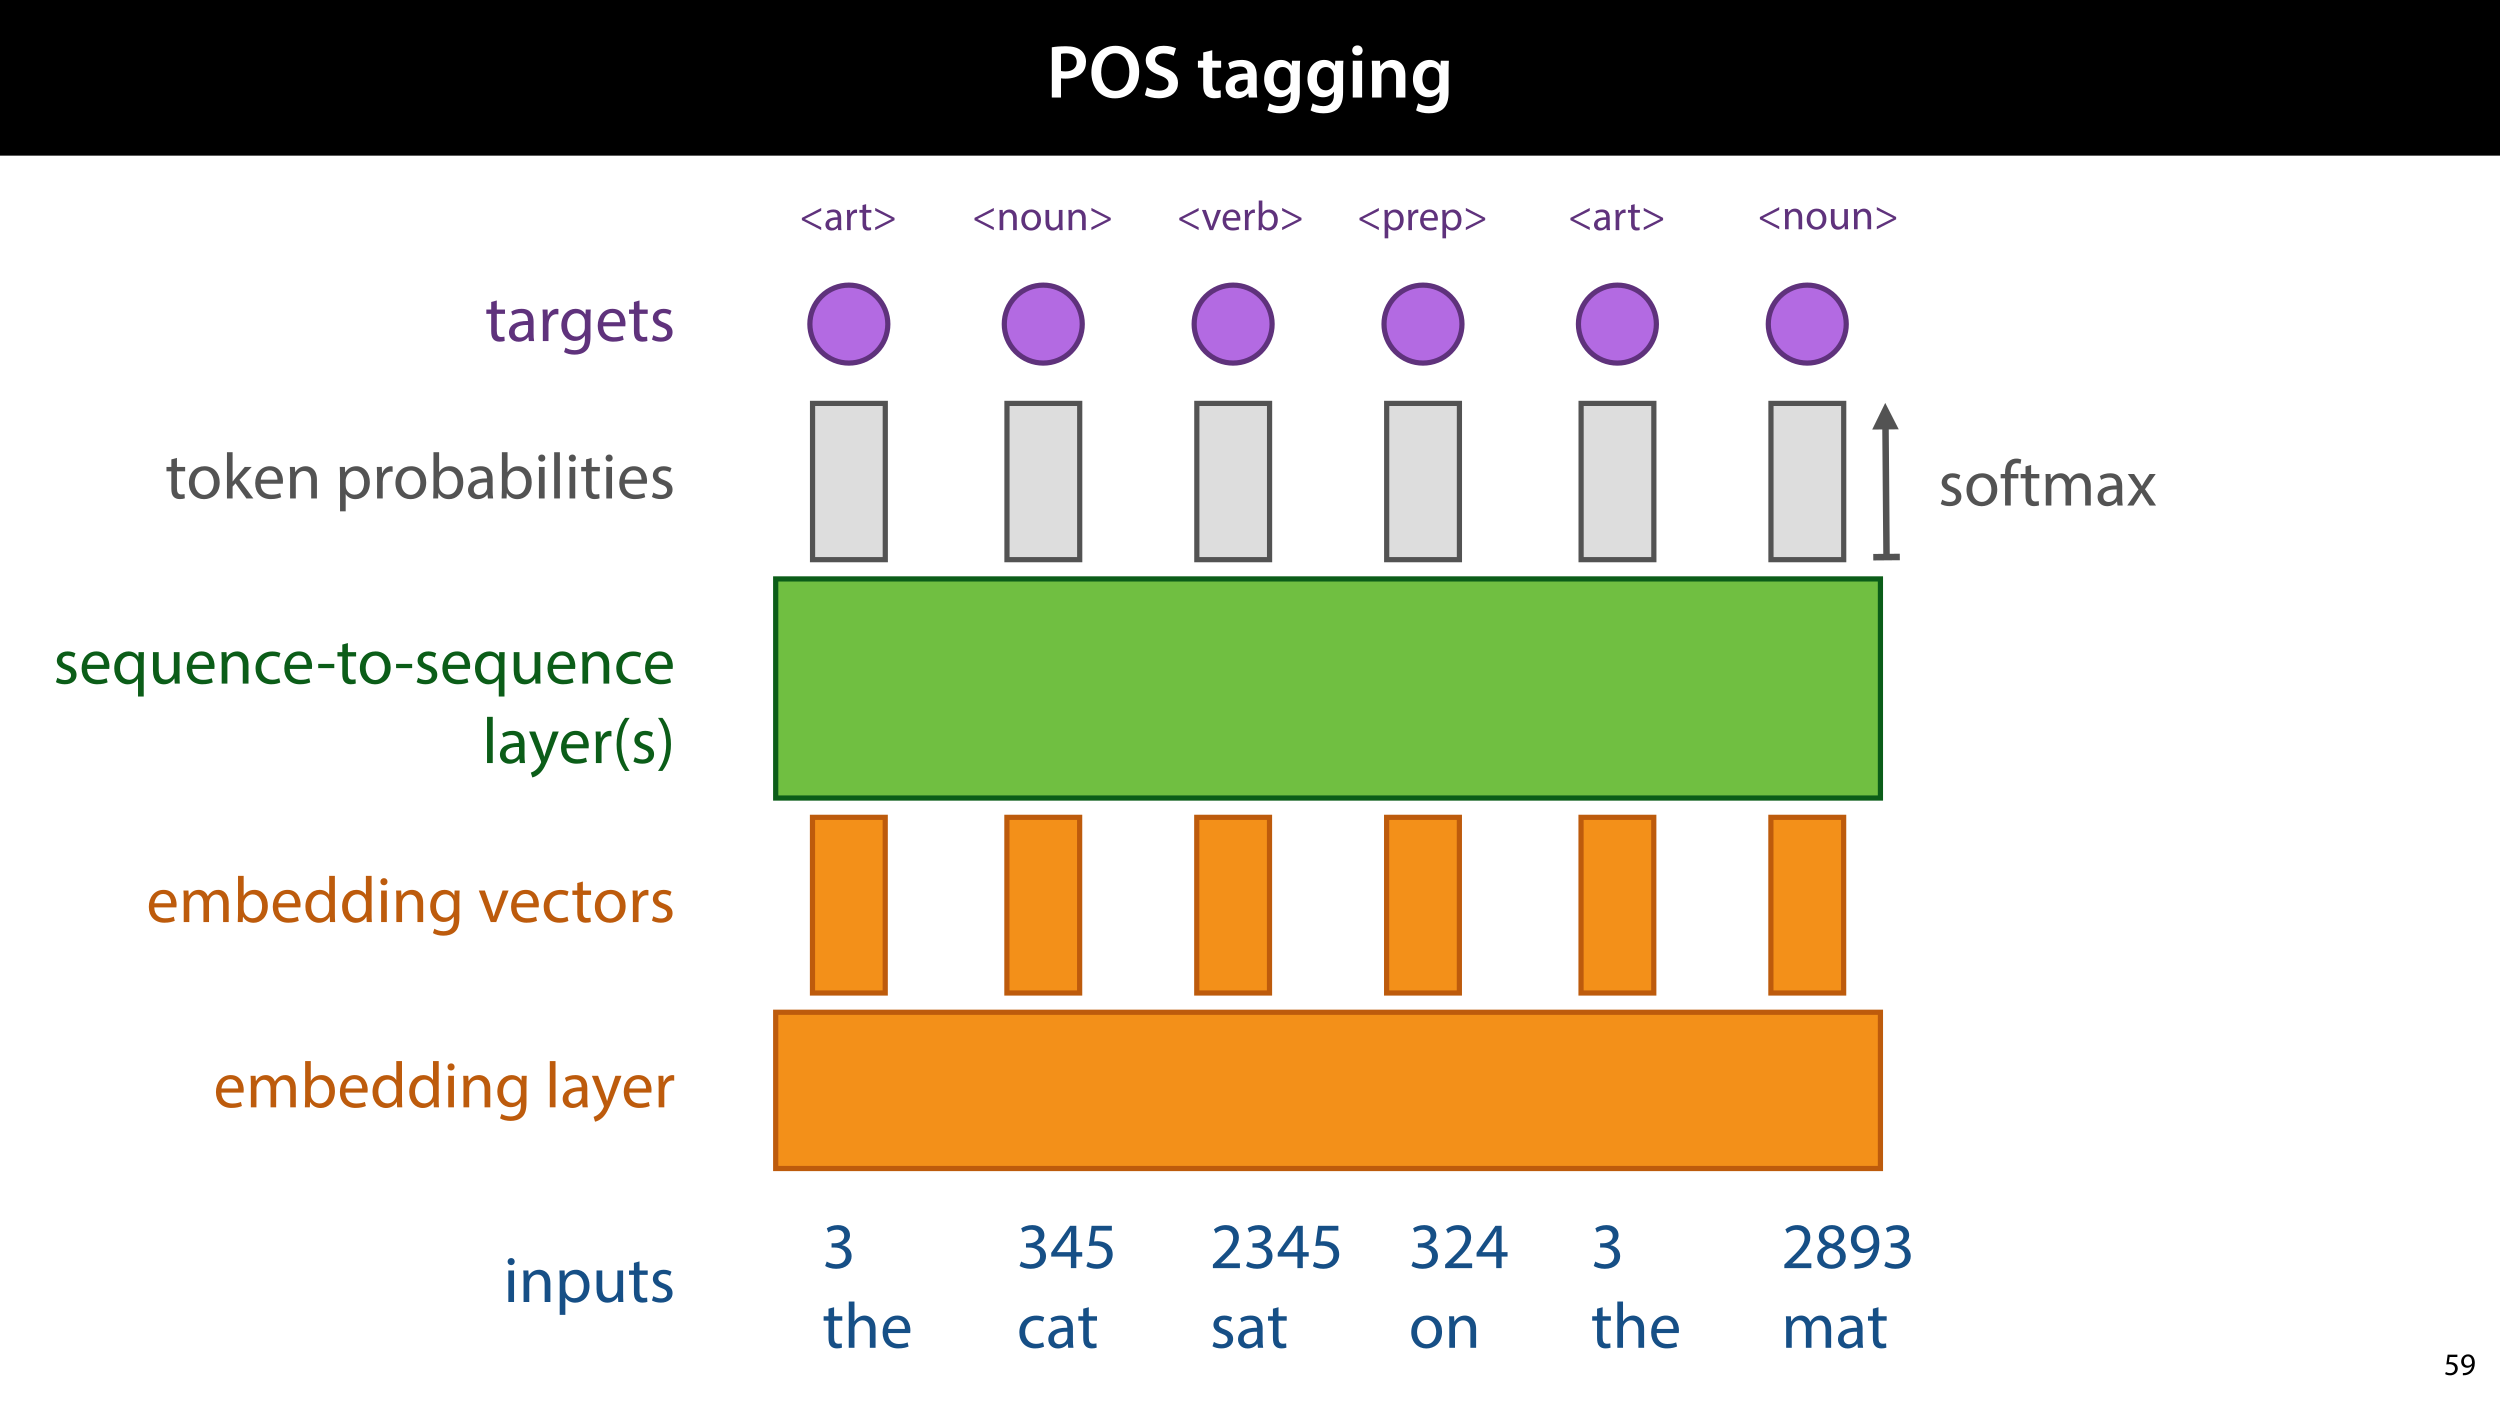 <?xml version="1.0" encoding="UTF-8"?>
<svg xmlns="http://www.w3.org/2000/svg" xmlns:xlink="http://www.w3.org/1999/xlink" width="1920" height="1080" viewBox="0 0 1920 1080">
<defs>
<g>
<g id="glyph-0-0">
<path d="M 4.125 0 L 11.188 0 L 11.188 -14.734 C 12.125 -14.562 13.344 -14.5 14.672 -14.5 C 19.719 -14.5 24.188 -15.828 27.031 -18.672 C 29.234 -20.766 30.391 -23.844 30.391 -27.547 C 30.391 -31.203 28.891 -34.281 26.562 -36.188 C 24.062 -38.281 20.234 -39.375 15.016 -39.375 C 10.203 -39.375 6.672 -39.031 4.125 -38.562 Z M 11.188 -33.578 C 11.953 -33.75 13.344 -33.938 15.312 -33.938 C 20.234 -33.938 23.266 -31.609 23.266 -27.266 C 23.266 -22.672 20.016 -20.062 14.672 -20.062 C 13.219 -20.062 12.062 -20.125 11.188 -20.359 Z M 11.188 -33.578 "/>
</g>
<g id="glyph-0-1">
<path d="M 20.641 -39.734 C 9.625 -39.734 2.094 -31.266 2.094 -19.25 C 2.094 -7.766 9.047 0.641 20.062 0.641 C 30.859 0.641 38.797 -6.844 38.797 -19.953 C 38.797 -31.094 32.078 -39.734 20.641 -39.734 Z M 20.469 -33.984 C 27.609 -33.984 31.266 -27.031 31.266 -19.656 C 31.266 -11.484 27.375 -5.109 20.469 -5.109 C 13.625 -5.109 9.625 -11.422 9.625 -19.375 C 9.625 -27.438 13.391 -33.984 20.469 -33.984 Z M 20.469 -33.984 "/>
</g>
<g id="glyph-0-2">
<path d="M 2.375 -1.859 C 4.531 -0.578 8.812 0.578 12.938 0.578 C 23.031 0.578 27.781 -4.875 27.781 -11.141 C 27.781 -16.766 24.469 -20.188 17.688 -22.734 C 12.469 -24.766 10.203 -26.156 10.203 -29.172 C 10.203 -31.438 12.188 -33.875 16.703 -33.875 C 20.359 -33.875 23.078 -32.766 24.469 -32.016 L 26.219 -37.766 C 24.188 -38.797 21.047 -39.734 16.812 -39.734 C 8.359 -39.734 3.016 -34.859 3.016 -28.484 C 3.016 -22.859 7.141 -19.438 13.578 -17.109 C 18.562 -15.312 20.531 -13.578 20.531 -10.609 C 20.531 -7.422 17.984 -5.281 13.391 -5.281 C 9.75 -5.281 6.266 -6.438 3.938 -7.766 Z M 2.375 -1.859 "/>
</g>
<g id="glyph-0-3">
</g>
<g id="glyph-0-4">
<path d="M 5.047 -34.625 L 5.047 -28.25 L 0.984 -28.25 L 0.984 -22.906 L 5.047 -22.906 L 5.047 -9.625 C 5.047 -5.922 5.734 -3.359 7.25 -1.734 C 8.578 -0.297 10.781 0.578 13.391 0.578 C 15.656 0.578 17.516 0.297 18.562 -0.109 L 18.438 -5.562 C 17.812 -5.391 16.875 -5.219 15.656 -5.219 C 12.938 -5.219 12 -7.016 12 -10.438 L 12 -22.906 L 18.797 -22.906 L 18.797 -28.25 L 12 -28.25 L 12 -36.312 Z M 5.047 -34.625 "/>
</g>
<g id="glyph-0-5">
<path d="M 26.156 0 C 25.875 -1.734 25.75 -4.234 25.75 -6.781 L 25.75 -17 C 25.75 -23.141 23.141 -28.891 14.094 -28.891 C 9.625 -28.891 5.969 -27.672 3.891 -26.391 L 5.281 -21.75 C 7.188 -22.969 10.094 -23.844 12.875 -23.844 C 17.859 -23.844 18.625 -20.766 18.625 -18.906 L 18.625 -18.438 C 8.172 -18.5 1.859 -14.906 1.859 -7.766 C 1.859 -3.484 5.047 0.641 10.734 0.641 C 14.391 0.641 17.344 -0.922 19.078 -3.125 L 19.25 -3.125 L 19.719 0 Z M 18.797 -9.922 C 18.797 -9.453 18.734 -8.875 18.562 -8.359 C 17.922 -6.328 15.828 -4.469 12.984 -4.469 C 10.734 -4.469 8.938 -5.734 8.938 -8.531 C 8.938 -12.812 13.75 -13.922 18.797 -13.797 Z M 18.797 -9.922 "/>
</g>
<g id="glyph-0-6">
<path d="M 23.438 -28.25 L 23.141 -24.469 L 23.031 -24.469 C 21.688 -26.797 19.141 -28.891 14.844 -28.891 C 8.062 -28.891 2.031 -23.266 2.031 -13.984 C 2.031 -5.969 7.016 -0.172 14.031 -0.172 C 17.75 -0.172 20.641 -1.859 22.266 -4.344 L 22.391 -4.344 L 22.391 -1.906 C 22.391 4.172 18.906 6.609 14.266 6.609 C 10.844 6.609 7.828 5.516 6.031 4.469 L 4.469 9.859 C 6.906 11.375 10.734 12.125 14.328 12.125 C 18.219 12.125 22.266 11.312 25.234 8.703 C 28.188 6.031 29.406 1.797 29.406 -4.125 L 29.406 -20.125 C 29.406 -24.016 29.516 -26.328 29.641 -28.25 Z M 22.266 -12.359 C 22.266 -11.547 22.156 -10.562 21.984 -9.797 C 21.172 -7.25 18.844 -5.516 16.188 -5.516 C 11.719 -5.516 9.281 -9.391 9.281 -14.203 C 9.281 -19.953 12.234 -23.438 16.234 -23.438 C 19.25 -23.438 21.281 -21.453 22.047 -18.844 C 22.219 -18.266 22.266 -17.578 22.266 -16.938 Z M 22.266 -12.359 "/>
</g>
<g id="glyph-0-7">
<path d="M 11.016 0 L 11.016 -28.25 L 3.828 -28.25 L 3.828 0 Z M 7.422 -40.016 C 5.047 -40.016 3.422 -38.344 3.422 -36.141 C 3.422 -33.984 4.984 -32.312 7.359 -32.312 C 9.859 -32.312 11.422 -33.984 11.422 -36.141 C 11.375 -38.344 9.859 -40.016 7.422 -40.016 Z M 7.422 -40.016 "/>
</g>
<g id="glyph-0-8">
<path d="M 3.828 0 L 11.016 0 L 11.016 -16.594 C 11.016 -17.406 11.078 -18.266 11.312 -18.906 C 12.062 -21.047 14.031 -23.078 16.875 -23.078 C 20.766 -23.078 22.266 -20.016 22.266 -15.953 L 22.266 0 L 29.406 0 L 29.406 -16.766 C 29.406 -25.688 24.297 -28.891 19.375 -28.891 C 14.672 -28.891 11.594 -26.219 10.375 -24.016 L 10.203 -24.016 L 9.859 -28.25 L 3.594 -28.25 C 3.766 -25.812 3.828 -23.078 3.828 -19.844 Z M 3.828 0 "/>
</g>
<g id="glyph-1-0">
<path d="M 10.391 -15.594 L 2.922 -15.594 L 1.922 -8.109 C 2.5 -8.188 3.188 -8.281 4.078 -8.281 C 7.203 -8.281 8.547 -6.844 8.562 -4.828 C 8.562 -2.734 6.859 -1.438 4.875 -1.438 C 3.453 -1.438 2.188 -1.922 1.531 -2.297 L 1.016 -0.703 C 1.75 -0.219 3.188 0.266 4.891 0.266 C 8.281 0.266 10.703 -2.016 10.703 -5.062 C 10.703 -7.031 9.703 -8.375 8.469 -9.078 C 7.516 -9.641 6.312 -9.906 5.109 -9.906 C 4.531 -9.906 4.203 -9.859 3.844 -9.812 L 4.438 -13.828 L 10.391 -13.828 Z M 10.391 -15.594 "/>
</g>
<g id="glyph-1-1">
<path d="M 2.297 0.234 C 2.812 0.266 3.484 0.234 4.25 0.125 C 5.922 -0.078 7.578 -0.797 8.781 -1.969 C 10.312 -3.453 11.469 -5.859 11.469 -9.281 C 11.469 -13.266 9.5 -15.859 6.312 -15.859 C 3.125 -15.859 0.984 -13.266 0.984 -10.312 C 0.984 -7.656 2.781 -5.547 5.594 -5.547 C 7.156 -5.547 8.406 -6.172 9.266 -7.219 L 9.344 -7.219 C 9.047 -5.375 8.297 -4.016 7.266 -3.078 C 6.391 -2.234 5.234 -1.734 4.016 -1.562 C 3.281 -1.484 2.766 -1.438 2.297 -1.484 Z M 6.141 -14.25 C 8.359 -14.25 9.344 -12.219 9.344 -9.547 C 9.344 -9.219 9.266 -8.969 9.141 -8.781 C 8.594 -7.844 7.484 -7.156 6.078 -7.156 C 4.25 -7.156 3.078 -8.516 3.078 -10.469 C 3.078 -12.672 4.344 -14.25 6.141 -14.25 Z M 6.141 -14.25 "/>
</g>
<g id="glyph-2-0">
<path d="M 8.047 0 L 8.047 -24.203 L 3.656 -24.203 L 3.656 0 Z M 5.844 -33.75 C 4.25 -33.75 3.094 -32.547 3.094 -31 C 3.094 -29.5 4.203 -28.297 5.75 -28.297 C 7.5 -28.297 8.594 -29.5 8.547 -31 C 8.547 -32.547 7.5 -33.75 5.844 -33.75 Z M 5.844 -33.75 "/>
</g>
<g id="glyph-2-1">
<path d="M 3.656 0 L 8.047 0 L 8.047 -14.547 C 8.047 -15.297 8.156 -16.047 8.344 -16.594 C 9.094 -19.047 11.344 -21.094 14.25 -21.094 C 18.406 -21.094 19.844 -17.844 19.844 -13.953 L 19.844 0 L 24.25 0 L 24.25 -14.453 C 24.25 -22.75 19.047 -24.75 15.703 -24.75 C 11.703 -24.75 8.906 -22.5 7.703 -20.203 L 7.594 -20.203 L 7.344 -24.203 L 3.453 -24.203 C 3.594 -22.203 3.656 -20.156 3.656 -17.656 Z M 3.656 0 "/>
</g>
<g id="glyph-2-2">
<path d="M 3.656 9.906 L 8 9.906 L 8 -3.25 L 8.094 -3.25 C 9.547 -0.844 12.344 0.547 15.547 0.547 C 21.25 0.547 26.547 -3.75 26.547 -12.453 C 26.547 -19.797 22.156 -24.75 16.297 -24.75 C 12.344 -24.75 9.5 -23 7.703 -20.047 L 7.594 -20.047 L 7.406 -24.203 L 3.453 -24.203 C 3.547 -21.906 3.656 -19.406 3.656 -16.297 Z M 8 -14 C 8 -14.594 8.156 -15.25 8.297 -15.797 C 9.156 -19.094 11.953 -21.25 14.953 -21.25 C 19.594 -21.25 22.156 -17.094 22.156 -12.25 C 22.156 -6.703 19.453 -2.906 14.797 -2.906 C 11.656 -2.906 9 -5 8.203 -8.047 C 8.094 -8.594 8 -9.203 8 -9.844 Z M 8 -14 "/>
</g>
<g id="glyph-2-3">
<path d="M 23.906 -24.203 L 19.5 -24.203 L 19.5 -9.344 C 19.5 -8.547 19.344 -7.75 19.094 -7.094 C 18.297 -5.156 16.25 -3.094 13.297 -3.094 C 9.297 -3.094 7.906 -6.203 7.906 -10.797 L 7.906 -24.203 L 3.5 -24.203 L 3.5 -10.047 C 3.5 -1.547 8.047 0.547 11.844 0.547 C 16.156 0.547 18.703 -2 19.844 -3.953 L 19.953 -3.953 L 20.203 0 L 24.094 0 C 23.953 -1.906 23.906 -4.094 23.906 -6.594 Z M 23.906 -24.203 "/>
</g>
<g id="glyph-2-4">
<path d="M 4.656 -30 L 4.656 -24.203 L 0.906 -24.203 L 0.906 -20.844 L 4.656 -20.844 L 4.656 -7.656 C 4.656 -4.797 5.094 -2.656 6.344 -1.344 C 7.406 -0.156 9.047 0.5 11.094 0.5 C 12.797 0.5 14.156 0.25 15 -0.094 L 14.797 -3.406 C 14.25 -3.25 13.406 -3.094 12.25 -3.094 C 9.797 -3.094 8.953 -4.797 8.953 -7.797 L 8.953 -20.844 L 15.25 -20.844 L 15.25 -24.203 L 8.953 -24.203 L 8.953 -31.156 Z M 4.656 -30 "/>
</g>
<g id="glyph-2-5">
<path d="M 1.953 -1.156 C 3.656 -0.156 6.094 0.5 8.75 0.5 C 14.5 0.5 17.797 -2.5 17.797 -6.75 C 17.797 -10.344 15.656 -12.453 11.453 -14.047 C 8.297 -15.25 6.844 -16.156 6.844 -18.156 C 6.844 -19.953 8.297 -21.453 10.906 -21.453 C 13.156 -21.453 14.906 -20.656 15.844 -20.047 L 16.953 -23.25 C 15.594 -24.047 13.453 -24.75 11 -24.75 C 5.797 -24.75 2.656 -21.547 2.656 -17.656 C 2.656 -14.75 4.703 -12.344 9.047 -10.797 C 12.297 -9.594 13.547 -8.453 13.547 -6.344 C 13.547 -4.344 12.047 -2.75 8.844 -2.75 C 6.656 -2.75 4.344 -3.656 3.047 -4.5 Z M 1.953 -1.156 "/>
</g>
<g id="glyph-2-6">
<path d="M 21.047 0 C 20.75 -1.656 20.656 -3.703 20.656 -5.797 L 20.656 -14.844 C 20.656 -19.703 18.844 -24.75 11.453 -24.75 C 8.406 -24.75 5.5 -23.906 3.5 -22.594 L 4.5 -19.703 C 6.203 -20.797 8.547 -21.5 10.797 -21.5 C 15.75 -21.5 16.297 -17.906 16.297 -15.906 L 16.297 -15.406 C 6.953 -15.453 1.75 -12.25 1.75 -6.406 C 1.75 -2.906 4.25 0.547 9.156 0.547 C 12.594 0.547 15.203 -1.156 16.547 -3.047 L 16.703 -3.047 L 17.047 0 Z M 16.406 -8.156 C 16.406 -7.703 16.297 -7.203 16.156 -6.75 C 15.453 -4.703 13.453 -2.703 10.297 -2.703 C 8.047 -2.703 6.156 -4.047 6.156 -6.906 C 6.156 -11.594 11.594 -12.453 16.406 -12.344 Z M 16.406 -8.156 "/>
</g>
<g id="glyph-2-7">
<path d="M 3.656 0 L 8 0 L 8 -12.906 C 8 -13.656 8.094 -14.344 8.203 -14.953 C 8.797 -18.25 11 -20.594 14.094 -20.594 C 14.703 -20.594 15.156 -20.547 15.594 -20.453 L 15.594 -24.594 C 15.203 -24.703 14.844 -24.75 14.344 -24.75 C 11.406 -24.75 8.75 -22.703 7.656 -19.453 L 7.453 -19.453 L 7.297 -24.203 L 3.453 -24.203 C 3.594 -21.953 3.656 -19.5 3.656 -16.656 Z M 3.656 0 "/>
</g>
<g id="glyph-2-8">
<path d="M 20.656 -24.203 L 20.453 -20.547 L 20.344 -20.547 C 19.297 -22.547 17 -24.75 12.797 -24.75 C 7.25 -24.75 1.906 -20.094 1.906 -11.906 C 1.906 -5.203 6.203 -0.094 12.203 -0.094 C 15.953 -0.094 18.547 -1.906 19.906 -4.156 L 20 -4.156 L 20 -1.453 C 20 4.656 16.703 7 12.203 7 C 9.203 7 6.703 6.094 5.094 5.094 L 4 8.453 C 5.953 9.75 9.156 10.453 12.047 10.453 C 15.094 10.453 18.5 9.75 20.844 7.547 C 23.203 5.453 24.297 2.047 24.297 -3.5 L 24.297 -17.547 C 24.297 -20.5 24.406 -22.453 24.5 -24.203 Z M 19.953 -10.297 C 19.953 -9.547 19.844 -8.703 19.594 -7.953 C 18.656 -5.156 16.203 -3.453 13.5 -3.453 C 8.75 -3.453 6.344 -7.406 6.344 -12.156 C 6.344 -17.75 9.344 -21.297 13.547 -21.297 C 16.75 -21.297 18.906 -19.203 19.703 -16.656 C 19.906 -16.047 19.953 -15.406 19.953 -14.656 Z M 19.953 -10.297 "/>
</g>
<g id="glyph-2-9">
<path d="M 23.094 -11.297 C 23.156 -11.75 23.25 -12.453 23.25 -13.344 C 23.25 -17.797 21.156 -24.75 13.25 -24.75 C 6.203 -24.75 1.906 -19 1.906 -11.703 C 1.906 -4.406 6.344 0.5 13.797 0.5 C 17.656 0.5 20.297 -0.297 21.844 -1 L 21.094 -4.156 C 19.453 -3.453 17.547 -2.906 14.406 -2.906 C 10 -2.906 6.203 -5.344 6.094 -11.297 Z M 6.156 -14.453 C 6.5 -17.5 8.453 -21.594 12.906 -21.594 C 17.844 -21.594 19.047 -17.25 19 -14.453 Z M 6.156 -14.453 "/>
</g>
<g id="glyph-2-10">
<path d="M 3.656 0 L 8.047 0 L 8.047 -14.594 C 8.047 -15.453 8.094 -16.094 8.344 -16.703 C 9.156 -19.094 11.406 -21.094 14.25 -21.094 C 18.406 -21.094 19.844 -17.797 19.844 -13.906 L 19.844 0 L 24.25 0 L 24.25 -14.406 C 24.25 -22.75 19.047 -24.75 15.797 -24.75 C 14.156 -24.75 12.594 -24.25 11.297 -23.5 C 9.953 -22.75 8.844 -21.656 8.156 -20.406 L 8.047 -20.406 L 8.047 -35.5 L 3.656 -35.5 Z M 3.656 0 "/>
</g>
<g id="glyph-2-11">
<path d="M 20.156 -4.203 C 18.906 -3.656 17.25 -3 14.75 -3 C 9.953 -3 6.344 -6.453 6.344 -12.047 C 6.344 -17.094 9.344 -21.203 14.906 -21.203 C 17.297 -21.203 18.953 -20.656 20 -20.047 L 21 -23.453 C 19.797 -24.047 17.5 -24.703 14.906 -24.703 C 7 -24.703 1.906 -19.297 1.906 -11.844 C 1.906 -4.453 6.656 0.5 13.953 0.5 C 17.203 0.5 19.75 -0.297 20.906 -0.906 Z M 20.156 -4.203 "/>
</g>
<g id="glyph-2-12">
</g>
<g id="glyph-2-13">
<path d="M 13.906 -24.75 C 7.203 -24.75 1.906 -20 1.906 -11.906 C 1.906 -4.25 6.953 0.547 13.5 0.547 C 19.344 0.547 25.547 -3.344 25.547 -12.297 C 25.547 -19.703 20.844 -24.75 13.906 -24.75 Z M 13.797 -21.453 C 19 -21.453 21.047 -16.25 21.047 -12.156 C 21.047 -6.703 17.906 -2.75 13.703 -2.75 C 9.406 -2.75 6.344 -6.75 6.344 -12.047 C 6.344 -16.656 8.594 -21.453 13.797 -21.453 Z M 13.797 -21.453 "/>
</g>
<g id="glyph-2-14">
<path d="M 3.656 0 L 7.953 0 L 7.953 -14.594 C 7.953 -15.344 8.047 -16.094 8.297 -16.75 C 9 -18.953 11 -21.156 13.75 -21.156 C 17.094 -21.156 18.797 -18.344 18.797 -14.5 L 18.797 0 L 23.094 0 L 23.094 -14.953 C 23.094 -15.75 23.25 -16.547 23.453 -17.156 C 24.203 -19.297 26.156 -21.156 28.656 -21.156 C 32.203 -21.156 33.906 -18.344 33.906 -13.703 L 33.906 0 L 38.203 0 L 38.203 -14.25 C 38.203 -22.656 33.453 -24.75 30.25 -24.75 C 27.953 -24.75 26.344 -24.156 24.906 -23.047 C 23.906 -22.297 22.953 -21.25 22.203 -19.906 L 22.094 -19.906 C 21.047 -22.75 18.547 -24.75 15.25 -24.75 C 11.25 -24.75 9 -22.594 7.656 -20.297 L 7.5 -20.297 L 7.297 -24.203 L 3.453 -24.203 C 3.594 -22.203 3.656 -20.156 3.656 -17.656 Z M 3.656 0 "/>
</g>
<g id="glyph-2-15">
<path d="M 20.156 9.906 L 24.547 9.906 L 24.547 -17.547 C 24.547 -20.047 24.594 -22.156 24.703 -24.203 L 20.547 -24.203 L 20.406 -20.547 L 20.297 -20.547 C 19.094 -22.906 16.594 -24.75 12.844 -24.75 C 7.75 -24.75 1.906 -20.75 1.906 -11.703 C 1.906 -4.344 6.5 0.547 12.156 0.547 C 16.047 0.547 18.75 -1.344 20.047 -3.75 L 20.156 -3.75 Z M 20.156 -9.844 C 20.156 -9.203 20 -8.344 19.797 -7.75 C 18.797 -4.703 16.344 -2.953 13.5 -2.953 C 8.656 -2.953 6.344 -7.156 6.344 -11.953 C 6.344 -17.406 9.094 -21.25 13.656 -21.25 C 16.953 -21.25 19.297 -18.953 19.953 -16.25 C 20.094 -15.703 20.156 -15 20.156 -14.406 Z M 20.156 -9.844 "/>
</g>
<g id="glyph-2-16">
<path d="M 1.5 -15.156 L 1.5 -11.906 L 13.844 -11.906 L 13.844 -15.156 Z M 1.5 -15.156 "/>
</g>
<g id="glyph-2-17">
<path d="M 3.656 0 L 8.047 0 L 8.047 -35.5 L 3.656 -35.5 Z M 3.656 0 "/>
</g>
<g id="glyph-2-18">
<path d="M 0.453 -24.203 L 9.406 -1.906 C 9.594 -1.344 9.703 -1 9.703 -0.75 C 9.703 -0.5 9.547 -0.156 9.344 0.297 C 8.344 2.547 6.844 4.25 5.656 5.203 C 4.344 6.297 2.906 7 1.797 7.344 L 2.906 11.047 C 4 10.844 6.156 10.094 8.297 8.203 C 11.297 5.594 13.453 1.344 16.594 -6.953 L 23.203 -24.203 L 18.547 -24.203 L 13.75 -10 C 13.156 -8.25 12.656 -6.406 12.203 -4.953 L 12.094 -4.953 C 11.703 -6.406 11.094 -8.297 10.547 -9.906 L 5.25 -24.203 Z M 0.453 -24.203 "/>
</g>
<g id="glyph-2-19">
<path d="M 9.75 -34.703 C 6.594 -30.5 3.25 -24.094 3.203 -14.25 C 3.203 -4.5 6.594 1.906 9.75 6.047 L 13.203 6.047 C 9.656 1.047 6.906 -5.344 6.906 -14.25 C 6.906 -23.297 9.547 -29.797 13.203 -34.703 Z M 9.75 -34.703 "/>
</g>
<g id="glyph-2-20">
<path d="M 4.406 6.047 C 7.594 1.797 10.953 -4.547 10.953 -14.344 C 10.953 -24.203 7.594 -30.594 4.406 -34.703 L 1 -34.703 C 4.594 -29.75 7.297 -23.344 7.297 -14.406 C 7.297 -5.406 4.547 1.094 1 6.047 Z M 4.406 6.047 "/>
</g>
<g id="glyph-2-21">
<path d="M 8 -35.5 L 3.656 -35.5 L 3.656 0 L 8 0 L 8 -9.094 L 10.25 -11.594 L 18.594 0 L 23.953 0 L 13.297 -14.25 L 22.656 -24.203 L 17.344 -24.203 L 10.25 -15.844 C 9.547 -15 8.703 -13.953 8.094 -13.094 L 8 -13.094 Z M 8 -35.5 "/>
</g>
<g id="glyph-2-22">
<path d="M 7.25 0 L 7.453 -4 L 7.594 -4 C 9.406 -0.797 12.203 0.547 15.703 0.547 C 21.094 0.547 26.547 -3.75 26.547 -12.406 C 26.594 -19.75 22.344 -24.75 16.344 -24.75 C 12.453 -24.75 9.656 -23 8.094 -20.297 L 8 -20.297 L 8 -35.5 L 3.656 -35.5 L 3.656 -6.25 C 3.656 -4.094 3.547 -1.656 3.453 0 Z M 8 -14.047 C 8 -14.75 8.156 -15.344 8.25 -15.844 C 9.156 -19.203 11.953 -21.25 14.953 -21.25 C 19.656 -21.25 22.156 -17.094 22.156 -12.25 C 22.156 -6.703 19.406 -2.953 14.797 -2.953 C 11.594 -2.953 9.047 -5.047 8.203 -8.094 C 8.094 -8.594 8 -9.156 8 -9.703 Z M 8 -14.047 "/>
</g>
<g id="glyph-2-23">
<path d="M 2.094 -1.656 C 3.703 -0.594 6.906 0.547 10.547 0.547 C 18.344 0.547 22.406 -4 22.406 -9.203 C 22.406 -13.75 19.156 -16.75 15.156 -17.547 L 15.156 -17.656 C 19.156 -19.094 21.156 -21.953 21.156 -25.297 C 21.156 -29.25 18.25 -33.047 11.844 -33.047 C 8.344 -33.047 5.047 -31.797 3.344 -30.547 L 4.5 -27.344 C 5.906 -28.344 8.406 -29.5 11 -29.5 C 15.047 -29.5 16.703 -27.203 16.703 -24.594 C 16.703 -20.75 12.656 -19.094 9.453 -19.094 L 7 -19.094 L 7 -15.797 L 9.453 -15.797 C 13.703 -15.797 17.797 -13.844 17.844 -9.297 C 17.906 -6.594 16.156 -3 10.5 -3 C 7.453 -3 4.547 -4.25 3.297 -5.047 Z M 2.094 -1.656 "/>
</g>
<g id="glyph-2-24">
<path d="M 20 0 L 20 -8.844 L 24.547 -8.844 L 24.547 -12.297 L 20 -12.297 L 20 -32.5 L 15.25 -32.5 L 0.75 -11.75 L 0.75 -8.844 L 15.844 -8.844 L 15.844 0 Z M 5.203 -12.297 L 5.203 -12.406 L 13.156 -23.453 C 14.047 -24.953 14.844 -26.344 15.844 -28.25 L 16 -28.25 C 15.906 -26.547 15.844 -24.844 15.844 -23.156 L 15.844 -12.297 Z M 5.203 -12.297 "/>
</g>
<g id="glyph-2-25">
<path d="M 21.656 -32.5 L 6.094 -32.5 L 4 -16.906 C 5.203 -17.047 6.656 -17.25 8.5 -17.25 C 15 -17.25 17.797 -14.25 17.844 -10.047 C 17.844 -5.703 14.297 -3 10.156 -3 C 7.203 -3 4.547 -4 3.203 -4.797 L 2.094 -1.453 C 3.656 -0.453 6.656 0.547 10.203 0.547 C 17.25 0.547 22.297 -4.203 22.297 -10.547 C 22.297 -14.656 20.203 -17.453 17.656 -18.906 C 15.656 -20.094 13.156 -20.656 10.656 -20.656 C 9.453 -20.656 8.75 -20.547 8 -20.453 L 9.25 -28.797 L 21.656 -28.797 Z M 21.656 -32.5 "/>
</g>
<g id="glyph-2-26">
<path d="M 23 0 L 23 -3.656 L 8.406 -3.656 L 8.406 -3.75 L 11 -6.156 C 17.844 -12.75 22.203 -17.594 22.203 -23.594 C 22.203 -28.25 19.25 -33.047 12.25 -33.047 C 8.5 -33.047 5.297 -31.656 3.047 -29.75 L 4.453 -26.656 C 5.953 -27.906 8.406 -29.406 11.344 -29.406 C 16.203 -29.406 17.797 -26.344 17.797 -23.047 C 17.75 -18.156 14 -13.953 5.703 -6.047 L 2.25 -2.703 L 2.25 0 Z M 23 0 "/>
</g>
<g id="glyph-2-27">
<path d="M 12.75 0.547 C 18.953 0.547 23.797 -3.25 23.797 -8.906 C 23.797 -12.844 21.297 -15.703 17.25 -17.297 L 17.25 -17.453 C 21.25 -19.344 22.594 -22.297 22.594 -25.047 C 22.594 -29.094 19.453 -33.047 13.156 -33.047 C 7.453 -33.047 3.094 -29.547 3.094 -24.406 C 3.094 -21.594 4.656 -18.797 8.25 -17.094 L 8.297 -16.953 C 4.297 -15.25 1.844 -12.344 1.844 -8.25 C 1.844 -3.5 5.953 0.547 12.75 0.547 Z M 12.844 -2.656 C 8.703 -2.656 6.203 -5.547 6.344 -8.844 C 6.344 -11.953 8.406 -14.453 12.203 -15.547 C 16.594 -14.297 19.344 -12.406 19.344 -8.453 C 19.344 -5.094 16.797 -2.656 12.844 -2.656 Z M 12.906 -29.906 C 16.844 -29.906 18.406 -27.203 18.406 -24.594 C 18.406 -21.656 16.25 -19.656 13.453 -18.703 C 9.703 -19.703 7.25 -21.453 7.25 -24.703 C 7.25 -27.5 9.25 -29.906 12.906 -29.906 Z M 12.906 -29.906 "/>
</g>
<g id="glyph-2-28">
<path d="M 4.797 0.5 C 5.844 0.547 7.25 0.5 8.844 0.25 C 12.344 -0.156 15.797 -1.656 18.297 -4.094 C 21.5 -7.203 23.906 -12.203 23.906 -19.344 C 23.906 -27.656 19.797 -33.047 13.156 -33.047 C 6.5 -33.047 2.047 -27.656 2.047 -21.5 C 2.047 -15.953 5.797 -11.547 11.656 -11.547 C 14.906 -11.547 17.5 -12.844 19.297 -15.047 L 19.453 -15.047 C 18.844 -11.203 17.297 -8.344 15.156 -6.406 C 13.297 -4.656 10.906 -3.594 8.344 -3.25 C 6.844 -3.094 5.75 -3 4.797 -3.094 Z M 12.797 -29.703 C 17.406 -29.703 19.453 -25.453 19.453 -19.906 C 19.453 -19.203 19.297 -18.703 19.047 -18.297 C 17.906 -16.344 15.594 -14.906 12.656 -14.906 C 8.844 -14.906 6.406 -17.75 6.406 -21.797 C 6.406 -26.406 9.047 -29.703 12.797 -29.703 Z M 12.797 -29.703 "/>
</g>
<g id="glyph-2-29">
<path d="M 20.156 -35.5 L 20.156 -21.047 L 20.047 -21.047 C 18.953 -23 16.453 -24.75 12.75 -24.75 C 6.844 -24.75 1.844 -19.797 1.906 -11.75 C 1.906 -4.406 6.406 0.547 12.25 0.547 C 16.203 0.547 19.156 -1.5 20.5 -4.203 L 20.594 -4.203 L 20.797 0 L 24.75 0 C 24.594 -1.656 24.547 -4.094 24.547 -6.25 L 24.547 -35.5 Z M 20.156 -10.156 C 20.156 -9.453 20.094 -8.844 19.953 -8.25 C 19.156 -4.953 16.453 -3 13.5 -3 C 8.75 -3 6.344 -7.047 6.344 -11.953 C 6.344 -17.297 9.047 -21.297 13.594 -21.297 C 16.906 -21.297 19.297 -19 19.953 -16.203 C 20.094 -15.656 20.156 -14.906 20.156 -14.344 Z M 20.156 -10.156 "/>
</g>
<g id="glyph-2-30">
<path d="M 0.656 -24.203 L 9.844 0 L 14.047 0 L 23.547 -24.203 L 18.953 -24.203 L 14.25 -10.594 C 13.453 -8.406 12.75 -6.406 12.203 -4.406 L 12.047 -4.406 C 11.547 -6.406 10.906 -8.406 10.094 -10.594 L 5.344 -24.203 Z M 0.656 -24.203 "/>
</g>
<g id="glyph-2-31">
<path d="M 8.453 0 L 8.453 -20.844 L 14.297 -20.844 L 14.297 -24.203 L 8.453 -24.203 L 8.453 -25.5 C 8.453 -29.203 9.406 -32.5 13.156 -32.5 C 14.406 -32.5 15.297 -32.25 15.953 -31.953 L 16.547 -35.344 C 15.703 -35.703 14.344 -36.047 12.797 -36.047 C 10.75 -36.047 8.547 -35.406 6.906 -33.797 C 4.844 -31.844 4.094 -28.75 4.094 -25.344 L 4.094 -24.203 L 0.703 -24.203 L 0.703 -20.844 L 4.094 -20.844 L 4.094 0 Z M 8.453 0 "/>
</g>
<g id="glyph-2-32">
<path d="M 0.797 -24.203 L 9 -12.344 L 0.406 0 L 5.25 0 L 8.75 -5.453 C 9.656 -6.906 10.5 -8.203 11.297 -9.656 L 11.406 -9.656 C 12.25 -8.203 13.047 -6.844 14 -5.453 L 17.547 0 L 22.547 0 L 14.047 -12.5 L 22.297 -24.203 L 17.547 -24.203 L 14.156 -19.047 C 13.344 -17.75 12.547 -16.5 11.75 -15.047 L 11.594 -15.047 C 10.797 -16.406 10.047 -17.656 9.156 -19 L 5.703 -24.203 Z M 0.797 -24.203 "/>
</g>
<g id="glyph-3-0">
<path d="M 2.109 -7.641 L 16.953 0 L 16.953 -2.203 L 4.453 -8.484 L 4.453 -8.547 L 16.953 -14.812 L 16.953 -17.031 L 2.109 -9.375 Z M 2.109 -7.641 "/>
</g>
<g id="glyph-3-1">
<path d="M 13.469 0 C 13.281 -1.062 13.219 -2.375 13.219 -3.719 L 13.219 -9.5 C 13.219 -12.609 12.062 -15.844 7.328 -15.844 C 5.375 -15.844 3.516 -15.297 2.234 -14.469 L 2.875 -12.609 C 3.969 -13.312 5.469 -13.766 6.906 -13.766 C 10.078 -13.766 10.438 -11.453 10.438 -10.172 L 10.438 -9.859 C 4.453 -9.891 1.125 -7.844 1.125 -4.094 C 1.125 -1.859 2.719 0.359 5.859 0.359 C 8.062 0.359 9.734 -0.734 10.594 -1.953 L 10.688 -1.953 L 10.906 0 Z M 10.5 -5.219 C 10.5 -4.922 10.438 -4.609 10.344 -4.312 C 9.891 -3.016 8.609 -1.734 6.594 -1.734 C 5.156 -1.734 3.938 -2.594 3.938 -4.422 C 3.938 -7.422 7.422 -7.969 10.5 -7.906 Z M 10.5 -5.219 "/>
</g>
<g id="glyph-3-2">
<path d="M 2.344 0 L 5.125 0 L 5.125 -8.25 C 5.125 -8.734 5.188 -9.188 5.25 -9.562 C 5.625 -11.688 7.047 -13.188 9.031 -13.188 C 9.406 -13.188 9.703 -13.156 9.984 -13.094 L 9.984 -15.75 C 9.734 -15.812 9.5 -15.844 9.188 -15.844 C 7.297 -15.844 5.594 -14.531 4.891 -12.453 L 4.766 -12.453 L 4.672 -15.484 L 2.203 -15.484 C 2.297 -14.047 2.344 -12.484 2.344 -10.656 Z M 2.344 0 "/>
</g>
<g id="glyph-3-3">
<path d="M 2.969 -19.203 L 2.969 -15.484 L 0.578 -15.484 L 0.578 -13.344 L 2.969 -13.344 L 2.969 -4.891 C 2.969 -3.078 3.266 -1.703 4.062 -0.859 C 4.734 -0.094 5.797 0.312 7.109 0.312 C 8.188 0.312 9.062 0.156 9.594 -0.062 L 9.469 -2.172 C 9.125 -2.078 8.578 -1.984 7.844 -1.984 C 6.266 -1.984 5.734 -3.078 5.734 -4.984 L 5.734 -13.344 L 9.766 -13.344 L 9.766 -15.484 L 5.734 -15.484 L 5.734 -19.938 Z M 2.969 -19.203 "/>
</g>
<g id="glyph-3-4">
<path d="M 16.953 -9.406 L 2.109 -17.031 L 2.109 -14.812 L 14.719 -8.547 L 14.719 -8.484 L 2.109 -2.203 L 2.109 0 L 16.953 -7.609 Z M 16.953 -9.406 "/>
</g>
<g id="glyph-3-5">
<path d="M 2.344 0 L 5.156 0 L 5.156 -9.312 C 5.156 -9.797 5.219 -10.266 5.344 -10.625 C 5.828 -12.188 7.266 -13.5 9.125 -13.5 C 11.781 -13.5 12.703 -11.422 12.703 -8.922 L 12.703 0 L 15.516 0 L 15.516 -9.25 C 15.516 -14.562 12.188 -15.844 10.047 -15.844 C 7.484 -15.844 5.703 -14.406 4.922 -12.922 L 4.859 -12.922 L 4.703 -15.484 L 2.203 -15.484 C 2.297 -14.203 2.344 -12.891 2.344 -11.297 Z M 2.344 0 "/>
</g>
<g id="glyph-3-6">
<path d="M 8.891 -15.844 C 4.609 -15.844 1.219 -12.797 1.219 -7.609 C 1.219 -2.719 4.453 0.359 8.641 0.359 C 12.391 0.359 16.359 -2.141 16.359 -7.875 C 16.359 -12.609 13.344 -15.844 8.891 -15.844 Z M 8.828 -13.734 C 12.156 -13.734 13.469 -10.406 13.469 -7.781 C 13.469 -4.281 11.453 -1.766 8.766 -1.766 C 6.016 -1.766 4.062 -4.312 4.062 -7.719 C 4.062 -10.656 5.5 -13.734 8.828 -13.734 Z M 8.828 -13.734 "/>
</g>
<g id="glyph-3-7">
<path d="M 15.297 -15.484 L 12.484 -15.484 L 12.484 -5.984 C 12.484 -5.469 12.391 -4.953 12.219 -4.547 C 11.719 -3.297 10.406 -1.984 8.516 -1.984 C 5.953 -1.984 5.062 -3.969 5.062 -6.906 L 5.062 -15.484 L 2.234 -15.484 L 2.234 -6.438 C 2.234 -0.984 5.156 0.359 7.578 0.359 C 10.344 0.359 11.969 -1.281 12.703 -2.531 L 12.766 -2.531 L 12.922 0 L 15.422 0 C 15.328 -1.219 15.297 -2.625 15.297 -4.219 Z M 15.297 -15.484 "/>
</g>
<g id="glyph-3-8">
<path d="M 0.422 -15.484 L 6.297 0 L 8.984 0 L 15.078 -15.484 L 12.125 -15.484 L 9.125 -6.781 C 8.609 -5.375 8.156 -4.094 7.812 -2.812 L 7.719 -2.812 C 7.391 -4.094 6.969 -5.375 6.469 -6.781 L 3.422 -15.484 Z M 0.422 -15.484 "/>
</g>
<g id="glyph-3-9">
<path d="M 14.781 -7.234 C 14.812 -7.516 14.875 -7.969 14.875 -8.547 C 14.875 -11.391 13.531 -15.844 8.484 -15.844 C 3.969 -15.844 1.219 -12.156 1.219 -7.484 C 1.219 -2.812 4.062 0.312 8.828 0.312 C 11.297 0.312 12.984 -0.188 13.984 -0.641 L 13.5 -2.656 C 12.453 -2.203 11.234 -1.859 9.219 -1.859 C 6.406 -1.859 3.969 -3.422 3.906 -7.234 Z M 3.938 -9.25 C 4.156 -11.203 5.406 -13.828 8.25 -13.828 C 11.422 -13.828 12.188 -11.047 12.156 -9.25 Z M 3.938 -9.25 "/>
</g>
<g id="glyph-3-10">
<path d="M 4.641 0 L 4.766 -2.562 L 4.859 -2.562 C 6.016 -0.516 7.812 0.359 10.047 0.359 C 13.5 0.359 16.984 -2.406 16.984 -7.938 C 17.031 -12.641 14.297 -15.844 10.469 -15.844 C 7.969 -15.844 6.172 -14.719 5.188 -12.984 L 5.125 -12.984 L 5.125 -22.719 L 2.344 -22.719 L 2.344 -4 C 2.344 -2.625 2.266 -1.062 2.203 0 Z M 5.125 -8.984 C 5.125 -9.438 5.219 -9.828 5.281 -10.141 C 5.859 -12.281 7.641 -13.594 9.562 -13.594 C 12.578 -13.594 14.172 -10.938 14.172 -7.844 C 14.172 -4.281 12.422 -1.891 9.469 -1.891 C 7.422 -1.891 5.797 -3.234 5.25 -5.188 C 5.188 -5.5 5.125 -5.859 5.125 -6.203 Z M 5.125 -8.984 "/>
</g>
<g id="glyph-3-11">
<path d="M 2.344 6.344 L 5.125 6.344 L 5.125 -2.078 L 5.188 -2.078 C 6.109 -0.547 7.906 0.359 9.953 0.359 C 13.594 0.359 16.984 -2.406 16.984 -7.969 C 16.984 -12.672 14.172 -15.844 10.438 -15.844 C 7.906 -15.844 6.078 -14.719 4.922 -12.828 L 4.859 -12.828 L 4.734 -15.484 L 2.203 -15.484 C 2.266 -14.016 2.344 -12.422 2.344 -10.438 Z M 5.125 -8.953 C 5.125 -9.344 5.219 -9.766 5.312 -10.109 C 5.859 -12.219 7.641 -13.594 9.562 -13.594 C 12.547 -13.594 14.172 -10.938 14.172 -7.844 C 14.172 -4.281 12.453 -1.859 9.469 -1.859 C 7.453 -1.859 5.766 -3.203 5.25 -5.156 C 5.188 -5.5 5.125 -5.891 5.125 -6.297 Z M 5.125 -8.953 "/>
</g>
</g>
<clipPath id="clip-0">
<path clip-rule="nonzero" d="M 1445 324 L 1452 324 L 1452 431 L 1445 431 Z M 1445 324 "/>
</clipPath>
<clipPath id="clip-1">
<path clip-rule="nonzero" d="M 1437.688 431.488 L 1436.656 308.508 L 1459.055 308.32 L 1460.09 431.301 Z M 1437.688 431.488 "/>
</clipPath>
<clipPath id="clip-2">
<path clip-rule="nonzero" d="M 1437 309 L 1459 309 L 1459 330 L 1437 330 Z M 1437 309 "/>
</clipPath>
<clipPath id="clip-3">
<path clip-rule="nonzero" d="M 1437.688 431.488 L 1436.656 308.508 L 1459.055 308.32 L 1460.09 431.301 Z M 1437.688 431.488 "/>
</clipPath>
<clipPath id="clip-4">
<path clip-rule="nonzero" d="M 1436 357 L 1461 357 L 1461 432 L 1436 432 Z M 1436 357 "/>
</clipPath>
<clipPath id="clip-5">
<path clip-rule="nonzero" d="M 1437.688 431.488 L 1436.656 308.508 L 1459.055 308.32 L 1460.09 431.301 Z M 1437.688 431.488 "/>
</clipPath>
</defs>
<rect x="-192" y="-108" width="2304" height="1296" fill="rgb(100%, 100%, 100%)" fill-opacity="1"/>
<path fill-rule="nonzero" fill="rgb(0%, 0%, 0%)" fill-opacity="1" d="M 0 119.531 L 1920 119.531 L 1920 0 L 0 0 Z M 0 119.531 "/>
<g fill="rgb(100%, 100%, 100%)" fill-opacity="1">
<use xlink:href="#glyph-0-0" x="803.661" y="74.9"/>
<use xlink:href="#glyph-0-1" x="836.083" y="74.9"/>
<use xlink:href="#glyph-0-2" x="876.915" y="74.9"/>
<use xlink:href="#glyph-0-3" x="907.017" y="74.9"/>
<use xlink:href="#glyph-0-4" x="919.023" y="74.9"/>
<use xlink:href="#glyph-0-5" x="939.381" y="74.9"/>
<use xlink:href="#glyph-0-6" x="968.845" y="74.9"/>
<use xlink:href="#glyph-0-6" x="1002.079" y="74.9"/>
</g>
<g fill="rgb(100%, 100%, 100%)" fill-opacity="1">
<use xlink:href="#glyph-0-7" x="1035.081" y="74.9"/>
<use xlink:href="#glyph-0-8" x="1049.929" y="74.9"/>
<use xlink:href="#glyph-0-6" x="1083.105" y="74.9"/>
</g>
<g fill="rgb(0%, 0%, 0%)" fill-opacity="1">
<use xlink:href="#glyph-1-0" x="1876.876" y="1056"/>
<use xlink:href="#glyph-1-1" x="1889.188" y="1056"/>
</g>
<g fill="rgb(8.627%, 30.98%, 52.55%)" fill-opacity="1">
<use xlink:href="#glyph-2-0" x="386.74" y="999.917"/>
<use xlink:href="#glyph-2-1" x="398.44" y="999.917"/>
<use xlink:href="#glyph-2-2" x="426.19" y="999.917"/>
<use xlink:href="#glyph-2-3" x="454.64" y="999.917"/>
<use xlink:href="#glyph-2-4" x="482.19" y="999.917"/>
<use xlink:href="#glyph-2-5" x="498.74" y="999.917"/>
</g>
<g fill="rgb(37.254%, 19.608%, 48.627%)" fill-opacity="1">
<use xlink:href="#glyph-2-4" x="372.59" y="261.917"/>
<use xlink:href="#glyph-2-6" x="389.14" y="261.917"/>
<use xlink:href="#glyph-2-7" x="413.24" y="261.917"/>
</g>
<g fill="rgb(37.254%, 19.608%, 48.627%)" fill-opacity="1">
<use xlink:href="#glyph-2-8" x="429.19" y="261.917"/>
<use xlink:href="#glyph-2-9" x="457.14" y="261.917"/>
<use xlink:href="#glyph-2-4" x="482.19" y="261.917"/>
<use xlink:href="#glyph-2-5" x="498.74" y="261.917"/>
</g>
<g fill="rgb(8.627%, 30.98%, 52.55%)" fill-opacity="1">
<use xlink:href="#glyph-2-4" x="631.636" y="1035.093"/>
<use xlink:href="#glyph-2-10" x="648.187" y="1035.093"/>
<use xlink:href="#glyph-2-9" x="675.937" y="1035.093"/>
</g>
<g fill="rgb(8.627%, 30.98%, 52.55%)" fill-opacity="1">
<use xlink:href="#glyph-2-11" x="780.949" y="1035.093"/>
<use xlink:href="#glyph-2-6" x="803.349" y="1035.093"/>
</g>
<g fill="rgb(8.627%, 30.98%, 52.55%)" fill-opacity="1">
<use xlink:href="#glyph-2-4" x="827.249" y="1035.093"/>
</g>
<g fill="rgb(8.627%, 30.98%, 52.55%)" fill-opacity="1">
<use xlink:href="#glyph-2-5" x="929.254" y="1035.093"/>
<use xlink:href="#glyph-2-6" x="949.053" y="1035.093"/>
</g>
<g fill="rgb(8.627%, 30.98%, 52.55%)" fill-opacity="1">
<use xlink:href="#glyph-2-4" x="972.953" y="1035.093"/>
<use xlink:href="#glyph-2-12" x="989.504" y="1035.093"/>
</g>
<g fill="rgb(8.627%, 30.98%, 52.55%)" fill-opacity="1">
<use xlink:href="#glyph-2-13" x="1081.951" y="1035.093"/>
<use xlink:href="#glyph-2-1" x="1109.401" y="1035.093"/>
</g>
<g fill="rgb(8.627%, 30.98%, 52.55%)" fill-opacity="1">
<use xlink:href="#glyph-2-4" x="1221.886" y="1035.093"/>
<use xlink:href="#glyph-2-10" x="1238.436" y="1035.093"/>
<use xlink:href="#glyph-2-9" x="1266.186" y="1035.093"/>
</g>
<g fill="rgb(8.627%, 30.98%, 52.55%)" fill-opacity="1">
<use xlink:href="#glyph-2-14" x="1368.116" y="1035.093"/>
<use xlink:href="#glyph-2-6" x="1409.816" y="1035.093"/>
</g>
<g fill="rgb(8.627%, 30.98%, 52.55%)" fill-opacity="1">
<use xlink:href="#glyph-2-4" x="1433.716" y="1035.093"/>
</g>
<g fill="rgb(37.254%, 19.608%, 48.627%)" fill-opacity="1">
<use xlink:href="#glyph-3-0" x="613.725" y="176.717"/>
<use xlink:href="#glyph-3-1" x="632.797" y="176.717"/>
<use xlink:href="#glyph-3-2" x="648.221" y="176.717"/>
</g>
<g fill="rgb(37.254%, 19.608%, 48.627%)" fill-opacity="1">
<use xlink:href="#glyph-3-3" x="659.453" y="176.717"/>
<use xlink:href="#glyph-3-4" x="670.045" y="176.717"/>
</g>
<g fill="rgb(37.254%, 19.608%, 48.627%)" fill-opacity="1">
<use xlink:href="#glyph-3-0" x="746.302" y="176.717"/>
<use xlink:href="#glyph-3-5" x="765.374" y="176.717"/>
<use xlink:href="#glyph-3-6" x="783.134" y="176.717"/>
<use xlink:href="#glyph-3-7" x="800.702" y="176.717"/>
<use xlink:href="#glyph-3-5" x="818.334" y="176.717"/>
<use xlink:href="#glyph-3-4" x="836.094" y="176.717"/>
</g>
<g fill="rgb(37.254%, 19.608%, 48.627%)" fill-opacity="1">
<use xlink:href="#glyph-3-0" x="903.601" y="176.717"/>
<use xlink:href="#glyph-3-8" x="922.673" y="176.717"/>
</g>
<g fill="rgb(37.254%, 19.608%, 48.627%)" fill-opacity="1">
<use xlink:href="#glyph-3-9" x="937.745" y="176.717"/>
<use xlink:href="#glyph-3-2" x="953.777" y="176.717"/>
</g>
<g fill="rgb(37.254%, 19.608%, 48.627%)" fill-opacity="1">
<use xlink:href="#glyph-3-10" x="964.369" y="176.717"/>
<use xlink:href="#glyph-3-4" x="982.577" y="176.717"/>
</g>
<g fill="rgb(37.254%, 19.608%, 48.627%)" fill-opacity="1">
<use xlink:href="#glyph-3-0" x="1041.991" y="176.717"/>
<use xlink:href="#glyph-3-11" x="1061.063" y="176.717"/>
<use xlink:href="#glyph-3-2" x="1079.271" y="176.717"/>
</g>
<g fill="rgb(37.254%, 19.608%, 48.627%)" fill-opacity="1">
<use xlink:href="#glyph-3-9" x="1089.415" y="176.717"/>
<use xlink:href="#glyph-3-11" x="1105.447" y="176.717"/>
<use xlink:href="#glyph-3-4" x="1123.655" y="176.717"/>
</g>
<g fill="rgb(37.254%, 19.608%, 48.627%)" fill-opacity="1">
<use xlink:href="#glyph-3-0" x="1203.975" y="176.717"/>
<use xlink:href="#glyph-3-1" x="1223.047" y="176.717"/>
<use xlink:href="#glyph-3-2" x="1238.471" y="176.717"/>
</g>
<g fill="rgb(37.254%, 19.608%, 48.627%)" fill-opacity="1">
<use xlink:href="#glyph-3-3" x="1249.703" y="176.717"/>
<use xlink:href="#glyph-3-4" x="1260.295" y="176.717"/>
</g>
<g fill="rgb(37.254%, 19.608%, 48.627%)" fill-opacity="1">
<use xlink:href="#glyph-3-0" x="1349.488" y="176.058"/>
<use xlink:href="#glyph-3-5" x="1368.56" y="176.058"/>
<use xlink:href="#glyph-3-6" x="1386.32" y="176.058"/>
<use xlink:href="#glyph-3-7" x="1403.888" y="176.058"/>
<use xlink:href="#glyph-3-5" x="1421.52" y="176.058"/>
<use xlink:href="#glyph-3-4" x="1439.28" y="176.058"/>
</g>
<path fill-rule="nonzero" fill="rgb(70.197%, 41.568%, 88.628%)" fill-opacity="1" stroke-width="4" stroke-linecap="butt" stroke-linejoin="miter" stroke="rgb(37.254%, 19.608%, 48.627%)" stroke-opacity="1" stroke-miterlimit="4" d="M 51.097 8.765 C 62.788 20.457 62.788 39.41 51.097 51.098 C 39.409 62.785 20.456 62.785 8.769 51.098 C -2.923 39.41 -2.923 20.457 8.769 8.765 C 20.456 -2.922 39.409 -2.922 51.097 8.765 Z M 51.097 8.765 " transform="matrix(1, 0, 0, 1, 621.989, 218.984)"/>
<path fill-rule="nonzero" fill="rgb(70.197%, 41.568%, 88.628%)" fill-opacity="1" stroke-width="4" stroke-linecap="butt" stroke-linejoin="miter" stroke="rgb(37.254%, 19.608%, 48.627%)" stroke-opacity="1" stroke-miterlimit="4" d="M 51.097 8.765 C 62.788 20.457 62.788 39.41 51.097 51.098 C 39.409 62.785 20.456 62.785 8.769 51.098 C -2.923 39.41 -2.923 20.457 8.769 8.765 C 20.456 -2.922 39.409 -2.922 51.097 8.765 Z M 51.097 8.765 " transform="matrix(1, 0, 0, 1, 771.302, 218.984)"/>
<path fill-rule="nonzero" fill="rgb(70.197%, 41.568%, 88.628%)" fill-opacity="1" stroke-width="4" stroke-linecap="butt" stroke-linejoin="miter" stroke="rgb(37.254%, 19.608%, 48.627%)" stroke-opacity="1" stroke-miterlimit="4" d="M 51.097 8.765 C 62.788 20.457 62.788 39.41 51.097 51.098 C 39.409 62.785 20.456 62.785 8.769 51.098 C -2.923 39.41 -2.923 20.457 8.769 8.765 C 20.456 -2.922 39.409 -2.922 51.097 8.765 Z M 51.097 8.765 " transform="matrix(1, 0, 0, 1, 917.114, 218.984)"/>
<path fill-rule="nonzero" fill="rgb(70.197%, 41.568%, 88.628%)" fill-opacity="1" stroke-width="4" stroke-linecap="butt" stroke-linejoin="miter" stroke="rgb(37.254%, 19.608%, 48.627%)" stroke-opacity="1" stroke-miterlimit="4" d="M 51.096 8.765 C 62.788 20.457 62.788 39.41 51.096 51.098 C 39.409 62.785 20.456 62.785 8.768 51.098 C -2.923 39.41 -2.923 20.457 8.768 8.765 C 20.456 -2.922 39.409 -2.922 51.096 8.765 Z M 51.096 8.765 " transform="matrix(1, 0, 0, 1, 1062.927, 218.984)"/>
<path fill-rule="nonzero" fill="rgb(70.197%, 41.568%, 88.628%)" fill-opacity="1" stroke-width="4" stroke-linecap="butt" stroke-linejoin="miter" stroke="rgb(37.254%, 19.608%, 48.627%)" stroke-opacity="1" stroke-miterlimit="4" d="M 51.097 8.765 C 62.788 20.457 62.788 39.41 51.097 51.098 C 39.409 62.785 20.456 62.785 8.769 51.098 C -2.923 39.41 -2.923 20.457 8.769 8.765 C 20.456 -2.922 39.409 -2.922 51.097 8.765 Z M 51.097 8.765 " transform="matrix(1, 0, 0, 1, 1212.239, 218.984)"/>
<path fill-rule="nonzero" fill="rgb(70.197%, 41.568%, 88.628%)" fill-opacity="1" d="M 1409.148 227.75 C 1420.84 239.441 1420.84 258.395 1409.148 270.082 C 1397.461 281.77 1378.508 281.77 1366.816 270.082 C 1355.129 258.395 1355.129 239.441 1366.816 227.75 C 1378.508 216.062 1397.461 216.062 1409.148 227.75 Z M 1409.148 227.75 "/>
<path fill="none" stroke-width="4" stroke-linecap="butt" stroke-linejoin="miter" stroke="rgb(37.254%, 19.608%, 48.627%)" stroke-opacity="1" stroke-miterlimit="4" d="M 51.096 8.765 C 62.788 20.457 62.788 39.41 51.096 51.098 C 39.409 62.785 20.456 62.785 8.768 51.098 C -2.923 39.41 -2.923 20.457 8.768 8.765 C 20.456 -2.922 39.409 -2.922 51.096 8.765 Z M 51.096 8.765 " transform="matrix(1, 0, 0, 1, 1358.052, 218.984)"/>
<path fill-rule="nonzero" fill="rgb(43.921%, 74.902%, 25.49%)" fill-opacity="1" d="M 595.734 612.895 L 1444.172 612.895 L 1444.172 444.613 L 595.734 444.613 Z M 595.734 612.895 "/>
<path fill="none" stroke-width="4" stroke-linecap="butt" stroke-linejoin="miter" stroke="rgb(4.314%, 36.47%, 9.412%)" stroke-opacity="1" stroke-miterlimit="4" d="M 0.001 -0.001 L 848.438 -0.001 L 848.438 168.28 L 0.001 168.28 Z M 0.001 -0.001 " transform="matrix(1, 0, 0, 1, 595.734, 444.614)"/>
<path fill-rule="nonzero" fill="rgb(86.667%, 86.667%, 86.667%)" fill-opacity="1" d="M 624.035 429.812 L 679.902 429.812 L 679.902 309.812 L 624.035 309.812 Z M 624.035 429.812 "/>
<path fill="none" stroke-width="4" stroke-linecap="butt" stroke-linejoin="miter" stroke="rgb(32.549%, 32.549%, 32.549%)" stroke-opacity="1" stroke-miterlimit="4" d="M 0.001 -0.002 L 120.001 -0.002 L 120.001 55.866 L 0.001 55.866 Z M 0.001 -0.002 " transform="matrix(0, -1, 1, 0, 624.037, 429.813)"/>
<path fill-rule="nonzero" fill="rgb(86.667%, 86.667%, 86.667%)" fill-opacity="1" d="M 773.348 429.812 L 829.215 429.812 L 829.215 309.812 L 773.348 309.812 Z M 773.348 429.812 "/>
<path fill="none" stroke-width="4" stroke-linecap="butt" stroke-linejoin="miter" stroke="rgb(32.549%, 32.549%, 32.549%)" stroke-opacity="1" stroke-miterlimit="4" d="M 0.001 -0.001 L 120.001 -0.001 L 120.001 55.866 L 0.001 55.866 Z M 0.001 -0.001 " transform="matrix(0, -1, 1, 0, 773.349, 429.813)"/>
<path fill-rule="nonzero" fill="rgb(86.667%, 86.667%, 86.667%)" fill-opacity="1" d="M 919.16 429.812 L 975.027 429.812 L 975.027 309.812 L 919.16 309.812 Z M 919.16 429.812 "/>
<path fill="none" stroke-width="4" stroke-linecap="butt" stroke-linejoin="miter" stroke="rgb(32.549%, 32.549%, 32.549%)" stroke-opacity="1" stroke-miterlimit="4" d="M 0.001 -0.001 L 120.001 -0.001 L 120.001 55.866 L 0.001 55.866 Z M 0.001 -0.001 " transform="matrix(0, -1, 1, 0, 919.162, 429.813)"/>
<path fill-rule="nonzero" fill="rgb(86.667%, 86.667%, 86.667%)" fill-opacity="1" d="M 1064.973 429.812 L 1120.84 429.812 L 1120.84 309.812 L 1064.973 309.812 Z M 1064.973 429.812 "/>
<path fill="none" stroke-width="4" stroke-linecap="butt" stroke-linejoin="miter" stroke="rgb(32.549%, 32.549%, 32.549%)" stroke-opacity="1" stroke-miterlimit="4" d="M 0.001 -0.001 L 120.001 -0.001 L 120.001 55.866 L 0.001 55.866 Z M 0.001 -0.001 " transform="matrix(0, -1, 1, 0, 1064.974, 429.813)"/>
<path fill-rule="nonzero" fill="rgb(86.667%, 86.667%, 86.667%)" fill-opacity="1" d="M 1214.285 429.812 L 1270.152 429.812 L 1270.152 309.812 L 1214.285 309.812 Z M 1214.285 429.812 "/>
<path fill="none" stroke-width="4" stroke-linecap="butt" stroke-linejoin="miter" stroke="rgb(32.549%, 32.549%, 32.549%)" stroke-opacity="1" stroke-miterlimit="4" d="M 0.001 -0.002 L 120.001 -0.002 L 120.001 55.865 L 0.001 55.865 Z M 0.001 -0.002 " transform="matrix(0, -1, 1, 0, 1214.287, 429.813)"/>
<path fill-rule="nonzero" fill="rgb(86.667%, 86.667%, 86.667%)" fill-opacity="1" d="M 1360.098 429.812 L 1415.965 429.812 L 1415.965 309.812 L 1360.098 309.812 Z M 1360.098 429.812 "/>
<path fill="none" stroke-width="4" stroke-linecap="butt" stroke-linejoin="miter" stroke="rgb(32.549%, 32.549%, 32.549%)" stroke-opacity="1" stroke-miterlimit="4" d="M 0.001 -0.001 L 120.001 -0.001 L 120.001 55.866 L 0.001 55.866 Z M 0.001 -0.001 " transform="matrix(0, -1, 1, 0, 1360.099, 429.813)"/>
<g fill="rgb(4.314%, 36.47%, 9.412%)" fill-opacity="1">
<use xlink:href="#glyph-2-5" x="40.99" y="525.027"/>
<use xlink:href="#glyph-2-9" x="60.79" y="525.027"/>
<use xlink:href="#glyph-2-15" x="85.84" y="525.027"/>
<use xlink:href="#glyph-2-3" x="113.99" y="525.027"/>
<use xlink:href="#glyph-2-9" x="141.54" y="525.027"/>
<use xlink:href="#glyph-2-1" x="166.59" y="525.027"/>
<use xlink:href="#glyph-2-11" x="194.34" y="525.027"/>
</g>
<g fill="rgb(4.314%, 36.47%, 9.412%)" fill-opacity="1">
<use xlink:href="#glyph-2-9" x="216.44" y="525.027"/>
</g>
<g fill="rgb(4.314%, 36.47%, 9.412%)" fill-opacity="1">
<use xlink:href="#glyph-2-16" x="242.89" y="525.027"/>
<use xlink:href="#glyph-2-4" x="258.24" y="525.027"/>
</g>
<g fill="rgb(4.314%, 36.47%, 9.412%)" fill-opacity="1">
<use xlink:href="#glyph-2-13" x="274.49" y="525.027"/>
</g>
<g fill="rgb(4.314%, 36.47%, 9.412%)" fill-opacity="1">
<use xlink:href="#glyph-2-16" x="302.69" y="525.027"/>
<use xlink:href="#glyph-2-5" x="318.04" y="525.027"/>
<use xlink:href="#glyph-2-9" x="337.84" y="525.027"/>
<use xlink:href="#glyph-2-15" x="362.89" y="525.027"/>
<use xlink:href="#glyph-2-3" x="391.04" y="525.027"/>
<use xlink:href="#glyph-2-9" x="418.59" y="525.027"/>
<use xlink:href="#glyph-2-1" x="443.64" y="525.027"/>
<use xlink:href="#glyph-2-11" x="471.39" y="525.027"/>
</g>
<g fill="rgb(4.314%, 36.47%, 9.412%)" fill-opacity="1">
<use xlink:href="#glyph-2-9" x="493.49" y="525.027"/>
<use xlink:href="#glyph-2-12" x="518.54" y="525.027"/>
<use xlink:href="#glyph-2-12" x="529.14" y="525.027"/>
</g>
<g fill="rgb(4.314%, 36.47%, 9.412%)" fill-opacity="1">
<use xlink:href="#glyph-2-17" x="370.39" y="586.027"/>
<use xlink:href="#glyph-2-6" x="382.19" y="586.027"/>
</g>
<g fill="rgb(4.314%, 36.47%, 9.412%)" fill-opacity="1">
<use xlink:href="#glyph-2-18" x="405.89" y="586.027"/>
</g>
<g fill="rgb(4.314%, 36.47%, 9.412%)" fill-opacity="1">
<use xlink:href="#glyph-2-9" x="428.94" y="586.027"/>
<use xlink:href="#glyph-2-7" x="453.99" y="586.027"/>
<use xlink:href="#glyph-2-19" x="470.34" y="586.027"/>
<use xlink:href="#glyph-2-5" x="484.54" y="586.027"/>
<use xlink:href="#glyph-2-20" x="504.34" y="586.027"/>
</g>
<g fill="rgb(32.549%, 32.549%, 32.549%)" fill-opacity="1">
<use xlink:href="#glyph-2-4" x="126.94" y="382.813"/>
</g>
<g fill="rgb(32.549%, 32.549%, 32.549%)" fill-opacity="1">
<use xlink:href="#glyph-2-13" x="143.19" y="382.813"/>
<use xlink:href="#glyph-2-21" x="170.64" y="382.813"/>
<use xlink:href="#glyph-2-9" x="194.09" y="382.813"/>
<use xlink:href="#glyph-2-1" x="219.14" y="382.813"/>
<use xlink:href="#glyph-2-12" x="246.89" y="382.813"/>
<use xlink:href="#glyph-2-2" x="257.49" y="382.813"/>
<use xlink:href="#glyph-2-7" x="285.94" y="382.813"/>
</g>
<g fill="rgb(32.549%, 32.549%, 32.549%)" fill-opacity="1">
<use xlink:href="#glyph-2-13" x="301.79" y="382.813"/>
<use xlink:href="#glyph-2-22" x="329.24" y="382.813"/>
<use xlink:href="#glyph-2-6" x="357.69" y="382.813"/>
<use xlink:href="#glyph-2-22" x="381.79" y="382.813"/>
<use xlink:href="#glyph-2-0" x="410.24" y="382.813"/>
<use xlink:href="#glyph-2-17" x="421.94" y="382.813"/>
<use xlink:href="#glyph-2-0" x="433.74" y="382.813"/>
<use xlink:href="#glyph-2-4" x="445.44" y="382.813"/>
<use xlink:href="#glyph-2-0" x="461.99" y="382.813"/>
<use xlink:href="#glyph-2-9" x="473.69" y="382.813"/>
<use xlink:href="#glyph-2-5" x="498.74" y="382.813"/>
</g>
<g fill="rgb(8.627%, 30.98%, 52.55%)" fill-opacity="1">
<use xlink:href="#glyph-2-23" x="631.636" y="973.91"/>
</g>
<g fill="rgb(8.627%, 30.98%, 52.55%)" fill-opacity="1">
<use xlink:href="#glyph-2-23" x="780.949" y="973.91"/>
<use xlink:href="#glyph-2-24" x="806.599" y="973.91"/>
<use xlink:href="#glyph-2-25" x="832.249" y="973.91"/>
</g>
<g fill="rgb(8.627%, 30.98%, 52.55%)" fill-opacity="1">
<use xlink:href="#glyph-2-26" x="929.254" y="973.91"/>
<use xlink:href="#glyph-2-23" x="954.904" y="973.91"/>
<use xlink:href="#glyph-2-24" x="980.553" y="973.91"/>
<use xlink:href="#glyph-2-25" x="1006.203" y="973.91"/>
</g>
<g fill="rgb(8.627%, 30.98%, 52.55%)" fill-opacity="1">
<use xlink:href="#glyph-2-23" x="1081.951" y="973.91"/>
<use xlink:href="#glyph-2-26" x="1107.601" y="973.91"/>
<use xlink:href="#glyph-2-24" x="1133.251" y="973.91"/>
</g>
<g fill="rgb(8.627%, 30.98%, 52.55%)" fill-opacity="1">
<use xlink:href="#glyph-2-23" x="1221.886" y="973.91"/>
</g>
<g fill="rgb(8.627%, 30.98%, 52.55%)" fill-opacity="1">
<use xlink:href="#glyph-2-26" x="1368.116" y="973.91"/>
<use xlink:href="#glyph-2-27" x="1393.766" y="973.91"/>
<use xlink:href="#glyph-2-28" x="1419.416" y="973.91"/>
<use xlink:href="#glyph-2-23" x="1445.066" y="973.91"/>
</g>
<path fill-rule="nonzero" fill="rgb(95.294%, 56.471%, 9.804%)" fill-opacity="1" d="M 623.988 762.613 L 679.855 762.613 L 679.855 627.699 L 623.988 627.699 Z M 623.988 762.613 "/>
<path fill="none" stroke-width="4" stroke-linecap="butt" stroke-linejoin="miter" stroke="rgb(74.118%, 35.686%, 4.706%)" stroke-opacity="1" stroke-miterlimit="4" d="M -0.002 -0.001 L 134.912 -0.001 L 134.912 55.866 L -0.002 55.866 Z M -0.002 -0.001 " transform="matrix(0, -1, 1, 0, 623.989, 762.611)"/>
<path fill-rule="nonzero" fill="rgb(95.294%, 56.471%, 9.804%)" fill-opacity="1" d="M 773.301 762.613 L 829.164 762.613 L 829.164 627.699 L 773.301 627.699 Z M 773.301 762.613 "/>
<path fill="none" stroke-width="4" stroke-linecap="butt" stroke-linejoin="miter" stroke="rgb(74.118%, 35.686%, 4.706%)" stroke-opacity="1" stroke-miterlimit="4" d="M -0.002 -0.001 L 134.912 -0.001 L 134.912 55.862 L -0.002 55.862 Z M -0.002 -0.001 " transform="matrix(0, -1, 1, 0, 773.302, 762.612)"/>
<path fill-rule="nonzero" fill="rgb(95.294%, 56.471%, 9.804%)" fill-opacity="1" d="M 919.113 762.613 L 974.977 762.613 L 974.977 627.699 L 919.113 627.699 Z M 919.113 762.613 "/>
<path fill="none" stroke-width="4" stroke-linecap="butt" stroke-linejoin="miter" stroke="rgb(74.118%, 35.686%, 4.706%)" stroke-opacity="1" stroke-miterlimit="4" d="M -0.002 -0.001 L 134.912 -0.001 L 134.912 55.862 L -0.002 55.862 Z M -0.002 -0.001 " transform="matrix(0, -1, 1, 0, 919.114, 762.612)"/>
<path fill-rule="nonzero" fill="rgb(95.294%, 56.471%, 9.804%)" fill-opacity="1" d="M 1064.926 762.613 L 1120.793 762.613 L 1120.793 627.699 L 1064.926 627.699 Z M 1064.926 762.613 "/>
<path fill="none" stroke-width="4" stroke-linecap="butt" stroke-linejoin="miter" stroke="rgb(74.118%, 35.686%, 4.706%)" stroke-opacity="1" stroke-miterlimit="4" d="M -0.002 -0.001 L 134.912 -0.001 L 134.912 55.866 L -0.002 55.866 Z M -0.002 -0.001 " transform="matrix(0, -1, 1, 0, 1064.927, 762.612)"/>
<path fill-rule="nonzero" fill="rgb(95.294%, 56.471%, 9.804%)" fill-opacity="1" d="M 1214.238 762.613 L 1270.102 762.613 L 1270.102 627.699 L 1214.238 627.699 Z M 1214.238 762.613 "/>
<path fill="none" stroke-width="4" stroke-linecap="butt" stroke-linejoin="miter" stroke="rgb(74.118%, 35.686%, 4.706%)" stroke-opacity="1" stroke-miterlimit="4" d="M -0.002 -0.001 L 134.912 -0.001 L 134.912 55.863 L -0.002 55.863 Z M -0.002 -0.001 " transform="matrix(0, -1, 1, 0, 1214.239, 762.612)"/>
<path fill-rule="nonzero" fill="rgb(95.294%, 56.471%, 9.804%)" fill-opacity="1" d="M 1360.051 762.613 L 1415.918 762.613 L 1415.918 627.699 L 1360.051 627.699 Z M 1360.051 762.613 "/>
<path fill="none" stroke-width="4" stroke-linecap="butt" stroke-linejoin="miter" stroke="rgb(74.118%, 35.686%, 4.706%)" stroke-opacity="1" stroke-miterlimit="4" d="M -0.002 -0.001 L 134.912 -0.001 L 134.912 55.866 L -0.002 55.866 Z M -0.002 -0.001 " transform="matrix(0, -1, 1, 0, 1360.052, 762.612)"/>
<path fill-rule="nonzero" fill="rgb(95.294%, 56.471%, 9.804%)" fill-opacity="1" d="M 595.734 897.414 L 1444.172 897.414 L 1444.172 777.414 L 595.734 777.414 Z M 595.734 897.414 "/>
<path fill="none" stroke-width="4" stroke-linecap="butt" stroke-linejoin="miter" stroke="rgb(74.118%, 35.686%, 4.706%)" stroke-opacity="1" stroke-miterlimit="4" d="M 0.001 0.001 L 848.438 0.001 L 848.438 120.001 L 0.001 120.001 Z M 0.001 0.001 " transform="matrix(1, 0, 0, 1, 595.734, 777.413)"/>
<g fill="rgb(74.118%, 35.686%, 4.706%)" fill-opacity="1">
<use xlink:href="#glyph-2-9" x="163.94" y="850.413"/>
<use xlink:href="#glyph-2-14" x="188.99" y="850.413"/>
<use xlink:href="#glyph-2-22" x="230.69" y="850.413"/>
<use xlink:href="#glyph-2-9" x="259.14" y="850.413"/>
<use xlink:href="#glyph-2-29" x="284.19" y="850.413"/>
<use xlink:href="#glyph-2-29" x="312.39" y="850.413"/>
<use xlink:href="#glyph-2-0" x="340.59" y="850.413"/>
<use xlink:href="#glyph-2-1" x="352.29" y="850.413"/>
<use xlink:href="#glyph-2-8" x="380.04" y="850.413"/>
<use xlink:href="#glyph-2-12" x="407.99" y="850.413"/>
<use xlink:href="#glyph-2-17" x="418.59" y="850.413"/>
<use xlink:href="#glyph-2-6" x="430.39" y="850.413"/>
</g>
<g fill="rgb(74.118%, 35.686%, 4.706%)" fill-opacity="1">
<use xlink:href="#glyph-2-18" x="454.09" y="850.413"/>
</g>
<g fill="rgb(74.118%, 35.686%, 4.706%)" fill-opacity="1">
<use xlink:href="#glyph-2-9" x="477.14" y="850.413"/>
<use xlink:href="#glyph-2-7" x="502.19" y="850.413"/>
</g>
<g fill="rgb(74.118%, 35.686%, 4.706%)" fill-opacity="1">
<use xlink:href="#glyph-2-9" x="112.39" y="708.154"/>
<use xlink:href="#glyph-2-14" x="137.44" y="708.154"/>
<use xlink:href="#glyph-2-22" x="179.14" y="708.154"/>
<use xlink:href="#glyph-2-9" x="207.59" y="708.154"/>
<use xlink:href="#glyph-2-29" x="232.64" y="708.154"/>
<use xlink:href="#glyph-2-29" x="260.84" y="708.154"/>
<use xlink:href="#glyph-2-0" x="289.04" y="708.154"/>
<use xlink:href="#glyph-2-1" x="300.74" y="708.154"/>
<use xlink:href="#glyph-2-8" x="328.49" y="708.154"/>
<use xlink:href="#glyph-2-12" x="356.44" y="708.154"/>
<use xlink:href="#glyph-2-30" x="367.04" y="708.154"/>
</g>
<g fill="rgb(74.118%, 35.686%, 4.706%)" fill-opacity="1">
<use xlink:href="#glyph-2-9" x="390.59" y="708.154"/>
<use xlink:href="#glyph-2-11" x="415.64" y="708.154"/>
</g>
<g fill="rgb(74.118%, 35.686%, 4.706%)" fill-opacity="1">
<use xlink:href="#glyph-2-4" x="438.69" y="708.154"/>
</g>
<g fill="rgb(74.118%, 35.686%, 4.706%)" fill-opacity="1">
<use xlink:href="#glyph-2-13" x="454.94" y="708.154"/>
<use xlink:href="#glyph-2-7" x="482.39" y="708.154"/>
<use xlink:href="#glyph-2-5" x="498.74" y="708.154"/>
</g>
<g clip-path="url(#clip-0)">
<g clip-path="url(#clip-1)">
<path fill="none" stroke-width="5" stroke-linecap="butt" stroke-linejoin="round" stroke="rgb(32.549%, 32.549%, 32.549%)" stroke-opacity="1" stroke-miterlimit="4" d="M 2.771 -0.001 L 5.271 0 L 100.587 -0 L 103.087 0.001 " transform="matrix(-0.008, -1, 1, -0.008, 1448.88, 430.396)"/>
</g>
</g>
<g clip-path="url(#clip-2)">
<g clip-path="url(#clip-3)">
<path fill-rule="nonzero" fill="rgb(32.549%, 32.549%, 32.549%)" fill-opacity="1" d="M 1458.234 329.727 L 1447.863 309.414 L 1437.836 329.898 Z M 1458.234 329.727 "/>
</g>
</g>
<g clip-path="url(#clip-4)">
<g clip-path="url(#clip-5)">
<path fill="none" stroke-width="1.471" stroke-linecap="butt" stroke-linejoin="miter" stroke="rgb(32.549%, 32.549%, 32.549%)" stroke-opacity="1" stroke-miterlimit="10" d="M 0 -0.001 L 6 0 " transform="matrix(3.4, -0.029, 0.029, 3.4, 1438.659, 427.931)"/>
</g>
</g>
<g fill="rgb(32.549%, 32.549%, 32.549%)" fill-opacity="1">
<use xlink:href="#glyph-2-5" x="1488.551" y="388.227"/>
<use xlink:href="#glyph-2-13" x="1508.351" y="388.227"/>
<use xlink:href="#glyph-2-31" x="1535.801" y="388.227"/>
</g>
<g fill="rgb(32.549%, 32.549%, 32.549%)" fill-opacity="1">
<use xlink:href="#glyph-2-4" x="1550.951" y="388.227"/>
<use xlink:href="#glyph-2-14" x="1567.501" y="388.227"/>
<use xlink:href="#glyph-2-6" x="1609.201" y="388.227"/>
<use xlink:href="#glyph-2-32" x="1633.301" y="388.227"/>
</g>
</svg>
